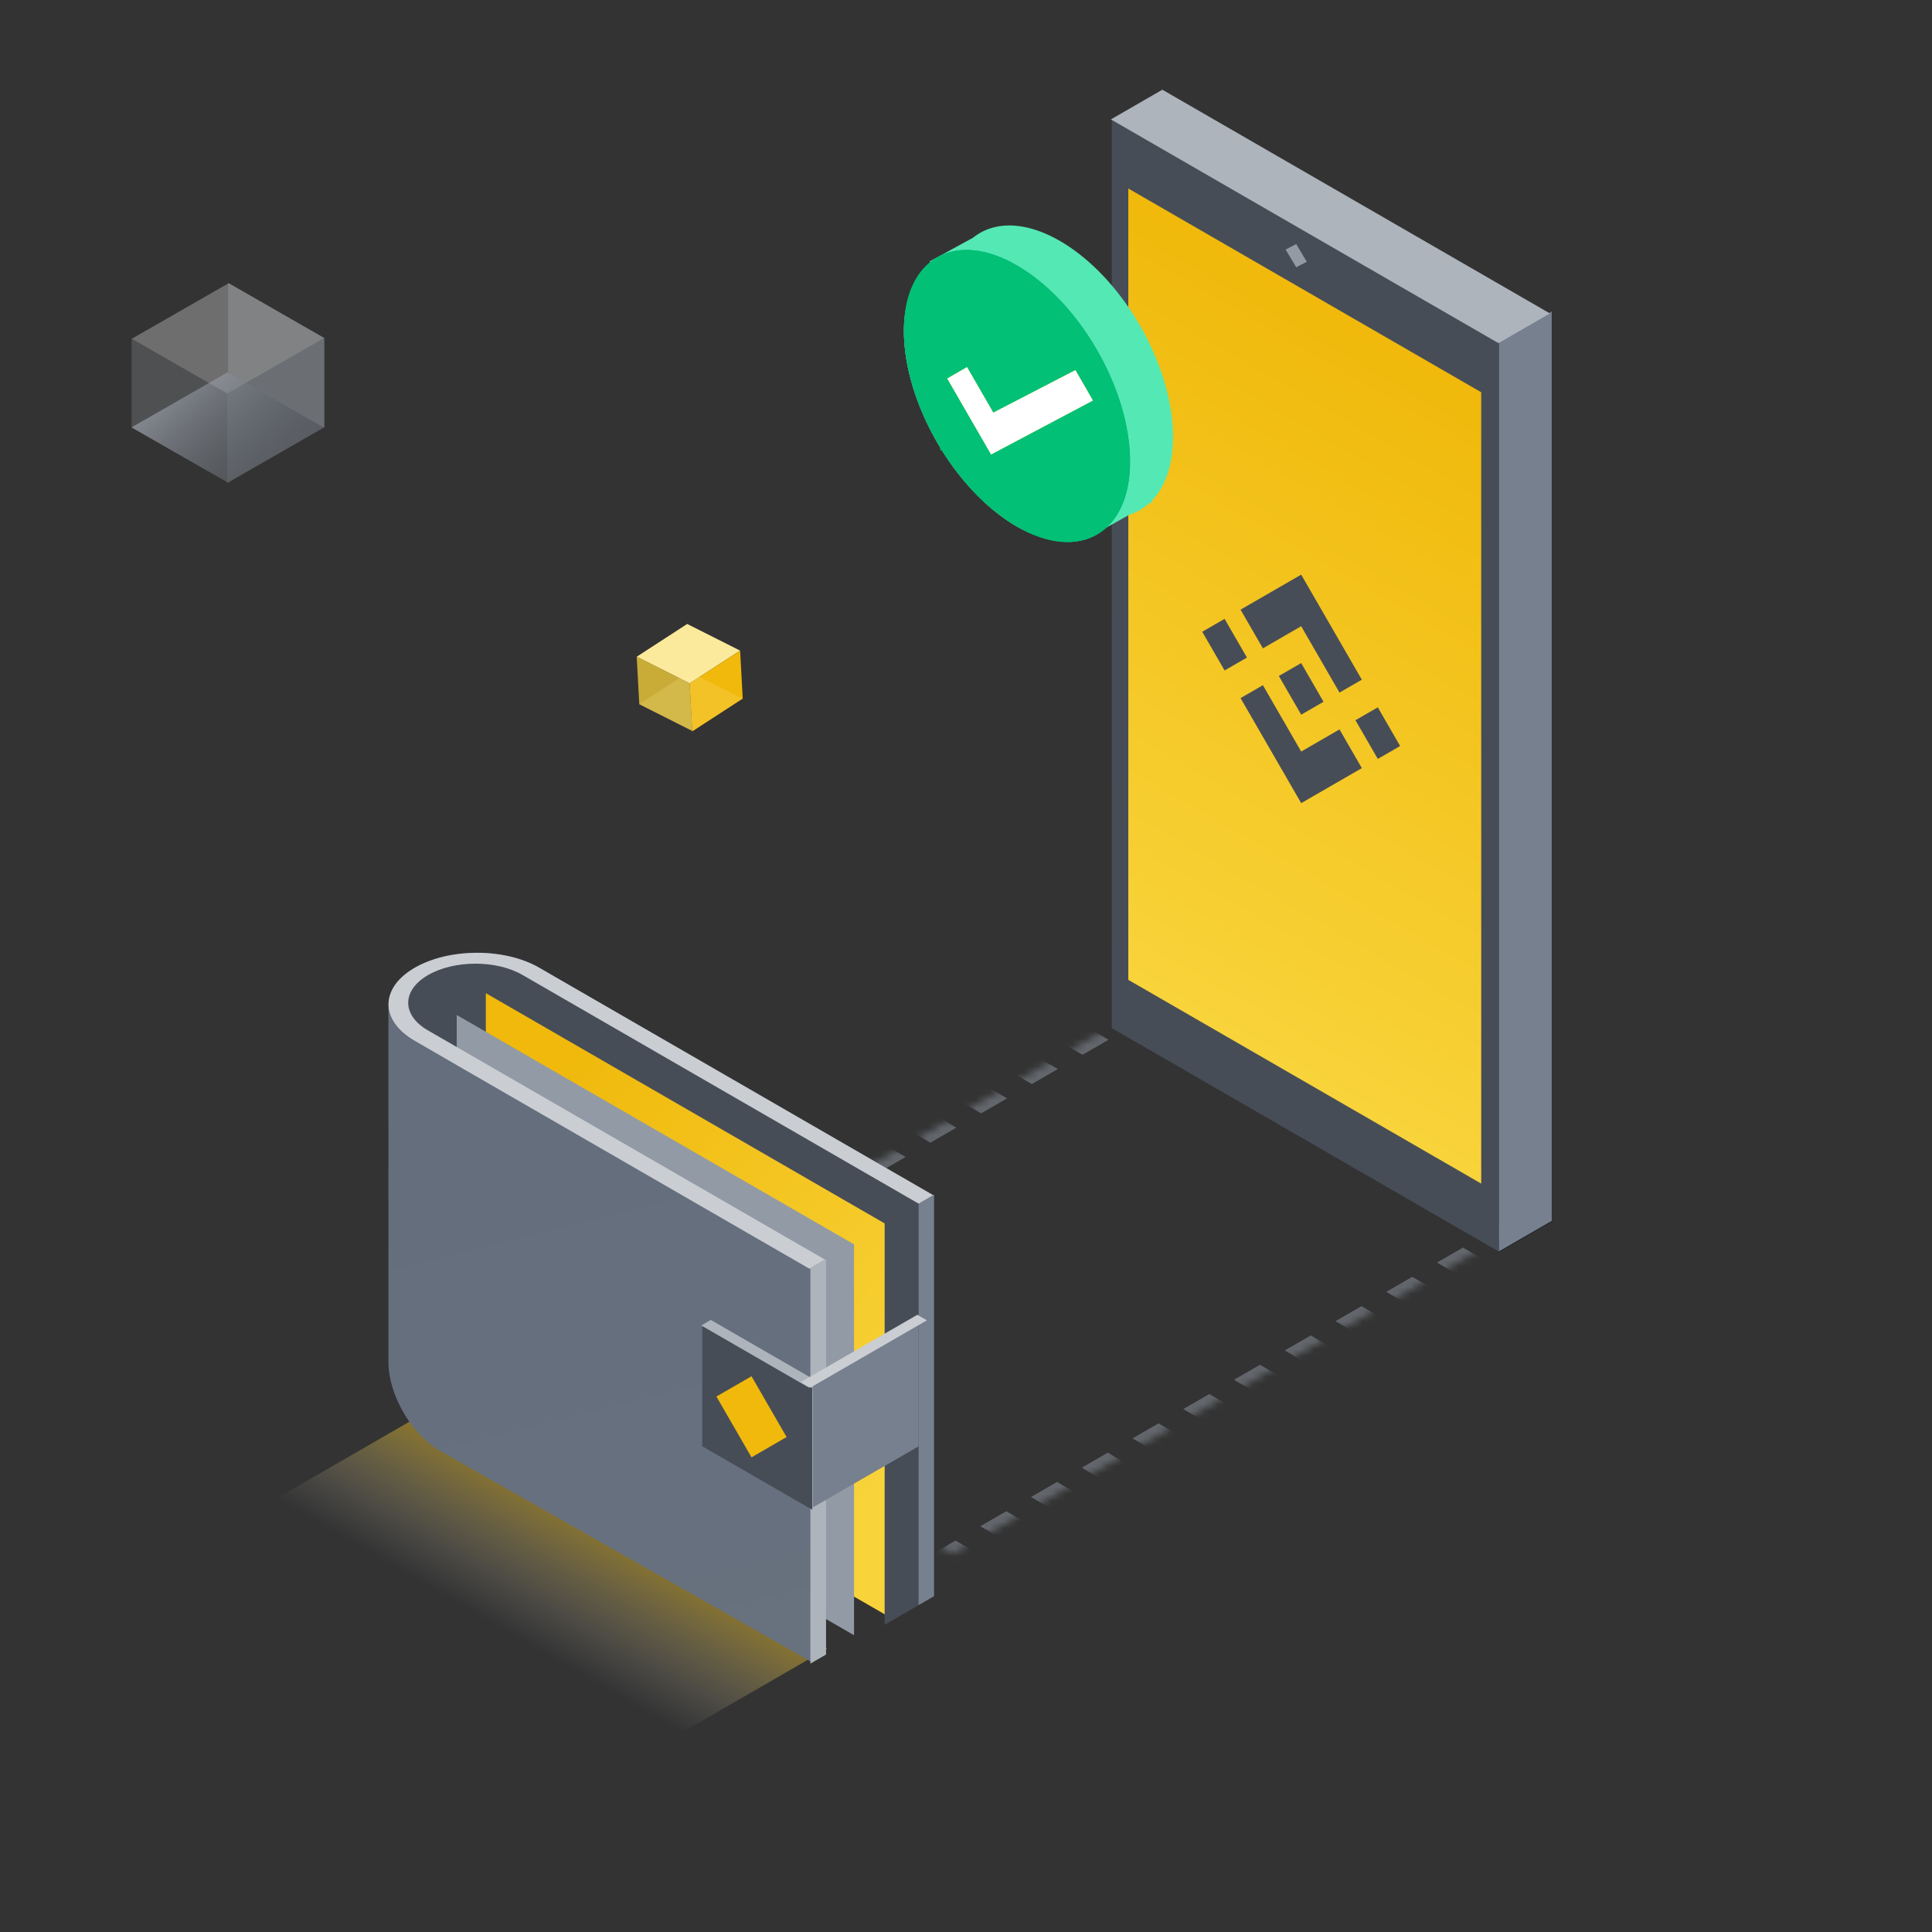 <svg width="280" height="280" fill="none" xmlns="http://www.w3.org/2000/svg"><rect width="100%" height="100%" fill="#333333" stroke="none"/><g opacity=".5"><mask id="a" fill="#fff"><path d="M83.784 193.388l80.899-46.706 54.269 31.818-80.899 46.707-54.269-31.819z"/></mask><path d="M83.059 192.963l-.728.421 1.45.85.729-.42-1.451-.851zm82.35-45.856l.728-.421-1.451-.85-.728.42 1.451.851zm54.268 31.818l.729-.42-1.451-.851-.729.421 1.451.85zm-82.349 45.857l-.729.42 1.451.851.729-.421-1.451-.85zm1.877.604l.729-.421-1.451-.85-.729.42 1.451.851zm5.05-4.604l-.728.42 1.451.851.728-.42-1.451-.851zm2.305.358l.728-.421-1.451-.85-.728.42 1.451.851zm5.05-4.604l-.729.42 1.451.851.729-.42-1.451-.851zm2.304.358l.729-.421-1.451-.85-.729.42 1.451.851zm5.05-4.604l-.728.42 1.451.851.728-.421-1.451-.85zm2.305.358l.728-.421-1.451-.85-.728.42 1.451.851zm5.05-4.604l-.729.42 1.451.851.729-.421-1.451-.85zm2.304.358l.728-.421-1.451-.851-.728.421 1.451.851zm5.05-4.604l-.728.42 1.451.851.728-.421-1.451-.85zm2.305.358l.728-.421-1.451-.851-.728.421 1.451.851zm5.05-4.604l-.729.42 1.451.851.728-.421-1.45-.85zm2.304.357l.728-.42-1.451-.851-.728.421 1.451.85zm5.05-4.604l-.728.421 1.451.851.728-.421-1.451-.851zm2.304.358l.729-.42-1.451-.851-.728.421 1.45.85zm5.05-4.604l-.728.421 1.451.851.728-.421-1.451-.851zm2.305.358l.728-.42-1.451-.851-.728.421 1.451.85zm5.05-4.604l-.728.421 1.45.85.729-.42-1.451-.851zm2.304.358l.729-.42-1.451-.851-.729.42 1.451.851zm5.05-4.604l-.728.421 1.451.85.728-.42-1.451-.851zm2.305.358l.728-.42-1.451-.851-.728.42 1.451.851zm5.05-4.604l-.729.421 1.451.85.729-.42-1.451-.851zm-54.269-31.818l-.728.42 1.451.851.728-.421-1.451-.85zm-5.05 4.604l.728-.421-1.451-.851-.728.421 1.451.851zm-2.304-.358l-.729.42 1.451.851.728-.421-1.45-.85zm-5.05 4.604l.728-.421-1.451-.851-.728.421 1.451.851zm-2.305-.358l-.728.42 1.451.851.728-.421-1.451-.85zm-5.05 4.604l.728-.421-1.45-.85-.729.42 1.451.851zm-2.304-.358l-.729.42 1.451.851.729-.42-1.451-.851zm-5.05 4.604l.728-.421-1.451-.85-.728.42 1.451.851zm-2.305-.358l-.728.42 1.451.851.728-.42-1.451-.851zm-5.05 4.604l.729-.421-1.451-.85-.729.42 1.451.851zm-2.304-.358l-.728.42 1.45.851.729-.42-1.451-.851zm-5.05 4.604l.728-.421-1.451-.85-.728.42 1.451.851zm-2.305-.358l-.728.421 1.451.85.728-.42-1.451-.851zm-5.05 4.604l.729-.42-1.451-.851-.729.42 1.451.851zm-2.304-.358l-.728.421 1.451.85.728-.42-1.451-.851zm-5.05 4.604l.728-.42-1.451-.851-.728.42 1.451.851zm-2.305-.358l-.728.421 1.451.85.728-.42-1.451-.851zm-5.05 4.604l.729-.42-1.451-.851-.728.421 1.45.85zm-2.304-.358l-.728.421 1.45.85.729-.42-1.45-.851zm-5.05 4.604l.728-.42-1.45-.851-.729.421 1.451.85zm-2.304-.358l-.729.421 1.451.851.728-.421-1.45-.851zm-5.05 4.604l.728-.42-1.451-.851-.728.421 1.45.85zm53.842 32.065l.426-.246-1.451-.851-.426.247 1.451.85zm6.927-3.999l.854-.493-1.451-.851-.854.493 1.451.851zm7.355-4.246l.853-.493-1.451-.851-.853.493 1.451.851zm7.354-4.247l.854-.492-1.451-.851-.854.493 1.451.85zm7.355-4.246l.853-.492-1.451-.851-.853.493 1.451.85zm7.354-4.246l.854-.492-1.451-.851-.854.493 1.451.85zm7.354-4.246l.854-.493-1.451-.85-.853.493 1.45.85zm7.355-4.246l.853-.493-1.45-.85-.854.492 1.451.851zm7.354-4.246l.854-.493-1.451-.85-.854.492 1.451.851zm7.355-4.246l.853-.493-1.451-.851-.853.493 1.451.851zm7.354-4.246l.854-.493-1.451-.851-.854.493 1.451.851zm7.355-4.246l.426-.247-1.451-.85-.426.246 1.451.851zm-55.293-32.916l-.427.247 1.451.85.427-.246-1.451-.851zm-6.928 4l-.853.493 1.45.85.854-.492-1.451-.851zm-7.354 4.246l-.854.493 1.451.85.854-.492-1.451-.851zm-7.355 4.246l-.853.493 1.451.851.853-.493-1.451-.851zm-7.354 4.246l-.854.493 1.451.851.854-.493-1.451-.851zm-7.355 4.246l-.853.493 1.451.851.853-.493-1.451-.851zm-7.354 4.246l-.854.493 1.451.851.854-.493-1.451-.851zm-7.355 4.246l-.853.493 1.451.851.853-.493-1.451-.851zm-7.354 4.246l-.854.493 1.451.851.854-.493-1.451-.851zm-7.354 4.247l-.854.492 1.45.851.855-.493-1.451-.85zm-7.355 4.246l-.853.492 1.45.851.854-.493-1.45-.85zm-7.354 4.246l-.427.246 1.45.851.428-.247-1.451-.85zm-1.153-.179l-1.456.841 2.902 1.701 1.456-.841-2.901-1.701zm83.801-45.006l1.457-.841-2.902-1.701-1.457.841 2.902 1.701zm54.269 31.819l1.456-.841-2.901-1.702-1.457.841 2.902 1.702zm-83.801 45.005l-1.456.841 2.901 1.702 1.457-.841-2.902-1.702zm3.329 1.455l1.456-.841-2.901-1.701-1.457.841 2.902 1.701zm3.599-5.454l-1.457.841 2.902 1.701 1.457-.841-2.902-1.701zm3.755 1.208l1.457-.841-2.902-1.701-1.457.841 2.902 1.701zm3.599-5.454l-1.456.841 2.902 1.701 1.456-.841-2.902-1.701zm3.756 1.208l1.456-.841-2.902-1.701-1.456.841 2.902 1.701zm3.599-5.455l-1.457.841 2.902 1.702 1.457-.841-2.902-1.702zm3.755 1.209l1.457-.841-2.902-1.701-1.457.841 2.902 1.701zm3.599-5.455l-1.456.841 2.901 1.702 1.457-.841-2.902-1.702zm3.756 1.209l1.456-.841-2.902-1.701-1.456.841 2.902 1.701zm3.599-5.455l-1.457.841 2.902 1.702 1.456-.841-2.901-1.702zm3.755 1.209l1.457-.841-2.902-1.701-1.457.84 2.902 1.702zm3.599-5.455l-1.456.841 2.901 1.702 1.457-.841-2.902-1.702zm3.755 1.209l1.457-.841-2.902-1.702-1.456.841 2.901 1.702zm3.6-5.455l-1.457.841 2.902 1.701 1.456-.841-2.901-1.701zm3.755 1.209l1.456-.841-2.901-1.702-1.457.841 2.902 1.702zm3.599-5.455l-1.457.841 2.902 1.701 1.457-.841-2.902-1.701zm3.755 1.209l1.457-.841-2.902-1.702-1.456.841 2.901 1.702zm3.599-5.455l-1.456.841 2.902 1.701 1.456-.841-2.902-1.701zm3.756 1.209l1.456-.841-2.902-1.702-1.456.841 2.902 1.702zm3.599-5.455l-1.457.841 2.902 1.701 1.457-.841-2.902-1.701zm3.755 1.208l1.457-.841-2.902-1.701-1.457.841 2.902 1.701zm3.599-5.454l-1.456.841 2.901 1.701 1.457-.841-2.902-1.701zm-54.268-31.819l-1.457.841 2.902 1.702 1.456-.841-2.901-1.702zm-3.6 5.455l1.457-.841-2.902-1.701-1.456.841 2.901 1.701zm-3.755-1.209l-1.456.841 2.901 1.702 1.457-.841-2.902-1.702zm-3.599 5.455l1.457-.841-2.902-1.701-1.457.841 2.902 1.701zm-3.755-1.209l-1.457.841 2.902 1.702 1.456-.841-2.901-1.702zm-3.599 5.455l1.456-.841-2.902-1.701-1.456.841 2.902 1.701zm-3.756-1.209l-1.456.841 2.901 1.702 1.457-.841-2.902-1.702zm-3.599 5.455l1.457-.841-2.902-1.701-1.457.841 2.902 1.701zm-3.755-1.208l-1.457.841 2.902 1.701 1.457-.841-2.902-1.701zm-3.599 5.454l1.456-.841-2.902-1.701-1.456.841 2.902 1.701zm-3.756-1.208l-1.456.841 2.902 1.701 1.456-.841-2.902-1.701zm-3.599 5.454l1.457-.841-2.902-1.701-1.457.841 2.902 1.701zm-3.755-1.208l-1.457.841 2.902 1.701 1.457-.841-2.902-1.701zm-3.599 5.454l1.456-.841-2.901-1.701-1.457.841 2.902 1.701zm-3.756-1.208l-1.456.841 2.902 1.701 1.456-.841-2.902-1.701zm-3.599 5.454l1.457-.84-2.902-1.702-1.456.841 2.901 1.701zm-3.755-1.208l-1.457.841 2.902 1.701 1.457-.841-2.902-1.701zm-3.599 5.455l1.457-.841-2.902-1.702-1.457.841 2.902 1.702zm-3.755-1.209l-1.457.841 2.902 1.701 1.456-.841-2.901-1.701zm-3.6 5.455l1.457-.841-2.902-1.702-1.456.841 2.901 1.702zm-3.755-1.209l-1.456.841 2.901 1.701 1.457-.841-2.902-1.701zm-3.599 5.455l1.457-.841-2.902-1.702-1.457.841 2.902 1.702zm53.842 32.065l.427-.247-2.902-1.701-.427.246 2.902 1.702zm6.928-4l.853-.493-2.902-1.701-.853.493 2.902 1.701zm7.354-4.246l.854-.493-2.902-1.701-.854.493 2.902 1.701zm7.355-4.246l.853-.493-2.902-1.701-.853.492 2.902 1.702zm7.354-4.246l.854-.493-2.902-1.701-.854.492 2.902 1.702zm7.354-4.246l.854-.493-2.902-1.702-.853.493 2.901 1.702zm7.355-4.246l.853-.493-2.901-1.702-.854.493 2.902 1.702zm7.354-4.247l.854-.492-2.902-1.702-.853.493 2.901 1.701zm7.355-4.246l.853-.492-2.901-1.702-.854.493 2.902 1.701zm7.354-4.246l.854-.492-2.902-1.702-.854.493 2.902 1.701zm7.355-4.246l.853-.493-2.902-1.701-.853.493 2.902 1.701zm7.354-4.246l.427-.246-2.902-1.702-.427.247 2.902 1.701zm-56.744-33.766l-.426.246 2.901 1.702.427-.247-2.902-1.701zm-6.927 4l-.854.492 2.902 1.702.853-.493-2.901-1.701zm-7.355 4.246l-.853.492 2.901 1.702.854-.493-2.902-1.701zm-7.354 4.246l-.854.492 2.902 1.702.854-.493-2.902-1.701zm-7.355 4.246l-.853.493 2.902 1.701.853-.493-2.902-1.701zm-7.354 4.246l-.854.493 2.902 1.701.854-.493-2.902-1.701zm-7.355 4.246l-.853.493 2.902 1.701.853-.493-2.902-1.701zm-7.354 4.246l-.854.493 2.902 1.701.854-.493-2.902-1.701zm-7.354 4.246l-.854.493 2.902 1.701.853-.493-2.901-1.701zm-7.355 4.246l-.853.493 2.901 1.701.854-.492-2.902-1.702zm-7.354 4.246l-.854.493 2.902 1.701.853-.492-2.901-1.702zm-7.355 4.246l-.427.247 2.902 1.701.427-.246-2.902-1.702z" fill="#929AA5" mask="url(#a)"/></g><path transform="matrix(.866 .5 -.866 .5 61.137 205)" fill="url(#paint0_linear_3647_92197)" d="M0 0h67.847v24.406H0z" opacity=".5"/><path d="M168.013 115.199l-4.873 2.77.008-97.346 4.873-2.77-.008 97.346z" fill="url(#paint1_linear_3647_92197)"/><path fill="#474D57" d="M217.225 49.642l-56.098-32.391.005 131.751 56.098 32.391z"/><path transform="matrix(-.866 -.5 0 1 214.668 56.848)" fill="url(#paint2_linear_3647_92197)" d="M0 0h59.059v114.688H0z"/><path d="M189.386 37.936l-1.532-2.564-1.532.795 1.532 2.565 1.532-.796z" fill="#929AA5"/><path fill="#1E2026" d="M217.225 49.555v131.933l7.667-4.427V45.128z"/><path fill="#76808F" d="M217.225 49.555v131.811l7.667-4.427V45.128z"/><path fill="#AEB4BC" d="M168.458 13l56.169 32.426-7.457 4.306L161 17.305z"/><g clip-path="url(#clip0_3647_92197)" fill="#474D57"><path d="M174.238 91.559l3.239 5.608 3.238-1.87-3.239-5.608-3.238 1.87zm5.552 9.615l8.79 15.223 8.788-5.074-3.238-5.609-5.551 3.205-5.551-9.615-3.238 1.87z"/><path d="M185.34 97.969l3.239 5.608 3.238-1.869-3.239-5.609-3.238 1.87z"/><path d="M183.027 93.963l-3.238-5.609 8.788-5.074 8.79 15.223-3.237 1.87-5.552-9.615-5.551 3.205zm13.416 10.415l3.238 5.609 3.238-1.87-3.238-5.608-3.238 1.869z"/></g><path fill="#FCEA9C" d="M99.593 90.428l7.668 3.864-7.306 4.742-7.668-3.865z"/><path opacity=".76" fill="#F8D33A" d="M99.948 99.032l.376 6.9-7.674-3.868-.375-6.9z"/><path fill="#F0B90B" d="M99.949 99.038l.378 6.957 7.315-4.748-.379-6.957z"/><path opacity=".19" fill="#FCEA9C" d="M99.88 97.353l7.727 3.894-7.242 4.698-7.726-3.894z"/><path opacity=".33" fill="#E6E8EA" d="M33.144 41.042l13.854 7.945-14.052 8.058L19.092 49.1z"/><path opacity=".23" fill="#AEB4BC" d="M32.934 57.041V69.88L19.07 61.927V49.09z"/><path opacity=".21" fill="#CACED3" d="M47 48.995V62.01l-13.933-7.992V41.003z"/><path opacity=".4" fill="#929AA5" d="M32.934 57.051v12.944L47 61.927V48.983z"/><path transform="scale(1.227 .704) rotate(45 -79.074 70.768)" fill="url(#paint3_linear_3647_92197)" d="M0 0h16.09v16.052H0z" opacity=".62"/><path fill-rule="evenodd" clip-rule="evenodd" d="M170 63.31c0-10.453-7.339-23.166-16.391-28.393-5.064-2.924-9.591-2.887-12.598-.458l-6.281 3.426 2.592 4.397a20.434 20.434 0 00-.105 2.098c0 10.453 7.339 23.166 16.392 28.393.811.469 1.608.86 2.387 1.18l2.194 3.72 5.484-3.076a7.828 7.828 0 002.726-1.528l.658-.37-.103-.156C168.872 70.552 170 67.41 170 63.31z" fill="#54E8B4"/><rect width="37.856" height="37.856" rx="18.928" transform="matrix(0 -1 .866 .5 131 66.856)" fill="#FAFAFA"/><path fill-rule="evenodd" clip-rule="evenodd" d="M163.783 66.859c0-10.454-7.339-23.166-16.391-28.394-9.053-5.227-16.392-.99-16.392 9.463 0 5.492 2.026 11.608 5.261 16.934v.38h.234c2.896 4.65 6.713 8.664 10.897 11.08 9.052 5.227 16.391.99 16.391-9.463zm-7.53-9.2l.182-.107-.182-.319v.426z" fill="#02C076"/><path opacity=".23" fill-rule="evenodd" clip-rule="evenodd" d="M163.783 66.859c0-10.454-7.339-23.166-16.391-28.394-9.053-5.227-16.392-.99-16.392 9.463 0 5.492 2.026 11.608 5.261 16.934v.38h.234c2.896 4.65 6.713 8.664 10.897 11.08 9.052 5.227 16.391.99 16.391-9.463zm-7.53-9.2l.182-.107-.182-.319v.426z" fill="#0F8F62"/><circle cx="18.928" cy="18.928" r="18.928" transform="matrix(0 -1 .866 .5 131 66.856)" fill="#02C076"/><path d="M140.145 53.206l-2.858 1.65 6.351 11.001 14.756-7.814-2.54-4.4-11.898 6.164-3.811-6.601z" fill="url(#paint4_linear_3647_92197)"/><path d="M140.145 53.206l-2.858 1.65 6.351 11.001 14.756-7.814-2.54-4.4-11.898 6.164-3.811-6.601z" fill="#fff"/><path d="M117.328 183.886l-57.26-33.06c-5.008-2.891-5.024-7.606-.036-10.53 4.988-2.925 13.091-2.952 18.1-.061l57.26 33.06-18.064 10.591z" fill="#474D57"/><path d="M70.412 191.933c0 4.778 3.354 10.587 7.492 12.976l51.025 29.459-.004-56.648-58.517-33.784.004 47.997z" fill="url(#paint5_linear_3647_92197)"/><path d="M66.194 195.097c0 4.777 3.355 10.586 7.492 12.975l50.089 28.918-.004-56.647-57.58-33.244.003 47.998z" fill="#929AA5"/><path fill-rule="evenodd" clip-rule="evenodd" d="M56.364 145.996l-.072-.041.004 51.42c0 4.777 3.367 10.563 7.52 12.924l53.975 30.676-.004-57.451a13.388 13.388 0 01-1.467-.717l-56.24-31.962c-2.367-1.344-3.605-3.087-3.716-4.849z" fill="url(#paint6_linear_3647_92197)"/><path fill-rule="evenodd" clip-rule="evenodd" d="M60.067 150.826l57.261 33.059 2.254-1.321-57.564-33.234c-3.8-2.194-3.812-5.771-.027-7.99 3.784-2.219 9.932-2.239 13.732-.046l57.564 33.235 2.105-1.235-57.26-33.059c-5.008-2.891-13.112-2.864-18.1.06-4.988 2.925-4.972 7.64.035 10.531z" fill="#CACED3"/><path d="M135.365 231.337l-2.272 1.312.004-58.201 2.272-1.311-.004 58.2z" fill="#76808F"/><path d="M128.207 235.469l4.885-2.821.005-58.2-4.886 2.821-.004 58.2z" fill="#474D57"/><path d="M119.717 239.79l-2.272 1.312.004-57.369 2.272-1.312-.004 57.369z" fill="#AEB4BC"/><path d="M133.127 209.617l-15.338 8.855.001-17.667 15.339-8.855-.002 17.667z" fill="#76808F"/><path d="M101.776 209.603l15.938 9.202-.001-17.656-15.938-9.202.001 17.656z" fill="#474D57"/><path d="M117.234 201.104l-15.605-9.01 1.387-.801 15.605 9.01-1.387.801z" fill="#AEB4BC"/><path d="M117.444 201.104l16.894-9.754-1.387-.801-16.894 9.754 1.387.801z" fill="#CACED3"/><path d="M114 208.269l-5.086-8.811-5.087 2.937 5.087 8.811 5.086-2.937z" fill="#F0B90B"/><defs><linearGradient id="paint0_linear_3647_92197" x1="33.924" y1="0" x2="33.924" y2="24.406" gradientUnits="userSpaceOnUse"><stop stop-color="#929AA5"/><stop offset="0" stop-color="#F2BF15"/><stop offset="1" stop-color="#D3D6DB" stop-opacity="0"/></linearGradient><linearGradient id="paint1_linear_3647_92197" x1="163.333" y1="78.258" x2="150.495" y2="75.192" gradientUnits="userSpaceOnUse"><stop stop-color="#929AA5"/><stop offset="1" stop-color="#929AA5" stop-opacity=".61"/></linearGradient><linearGradient id="paint2_linear_3647_92197" x1="29.53" y1="0" x2="29.53" y2="114.688" gradientUnits="userSpaceOnUse"><stop stop-color="#F0B90B"/><stop offset="1" stop-color="#F8D33A"/></linearGradient><linearGradient id="paint3_linear_3647_92197" x1="-10.188" y1="-2.796" x2="14.078" y2="-8.504" gradientUnits="userSpaceOnUse"><stop stop-color="#CFD7E2"/><stop offset="1" stop-color="#76808F" stop-opacity="0"/></linearGradient><linearGradient id="paint4_linear_3647_92197" x1="147.841" y1="49.015" x2="139.496" y2="63.465" gradientUnits="userSpaceOnUse"><stop stop-color="#F0B90B"/><stop offset="1" stop-color="#F8D33A"/></linearGradient><linearGradient id="paint5_linear_3647_92197" x1="83.667" y1="150.751" x2="140.21" y2="201.388" gradientUnits="userSpaceOnUse"><stop stop-color="#F0B90B"/><stop offset="1" stop-color="#F8D33A"/></linearGradient><linearGradient id="paint6_linear_3647_92197" x1="141.259" y1="426.677" x2="76.943" y2="165.197" gradientUnits="userSpaceOnUse"><stop stop-color="#717882"/><stop offset="1" stop-color="#646E7D"/></linearGradient><clipPath id="clip0_3647_92197"><path fill="#fff" transform="matrix(.866 .5 -0 -1 174.24 108.117)" d="M0 0h33.117v33.117H0z"/></clipPath></defs></svg>